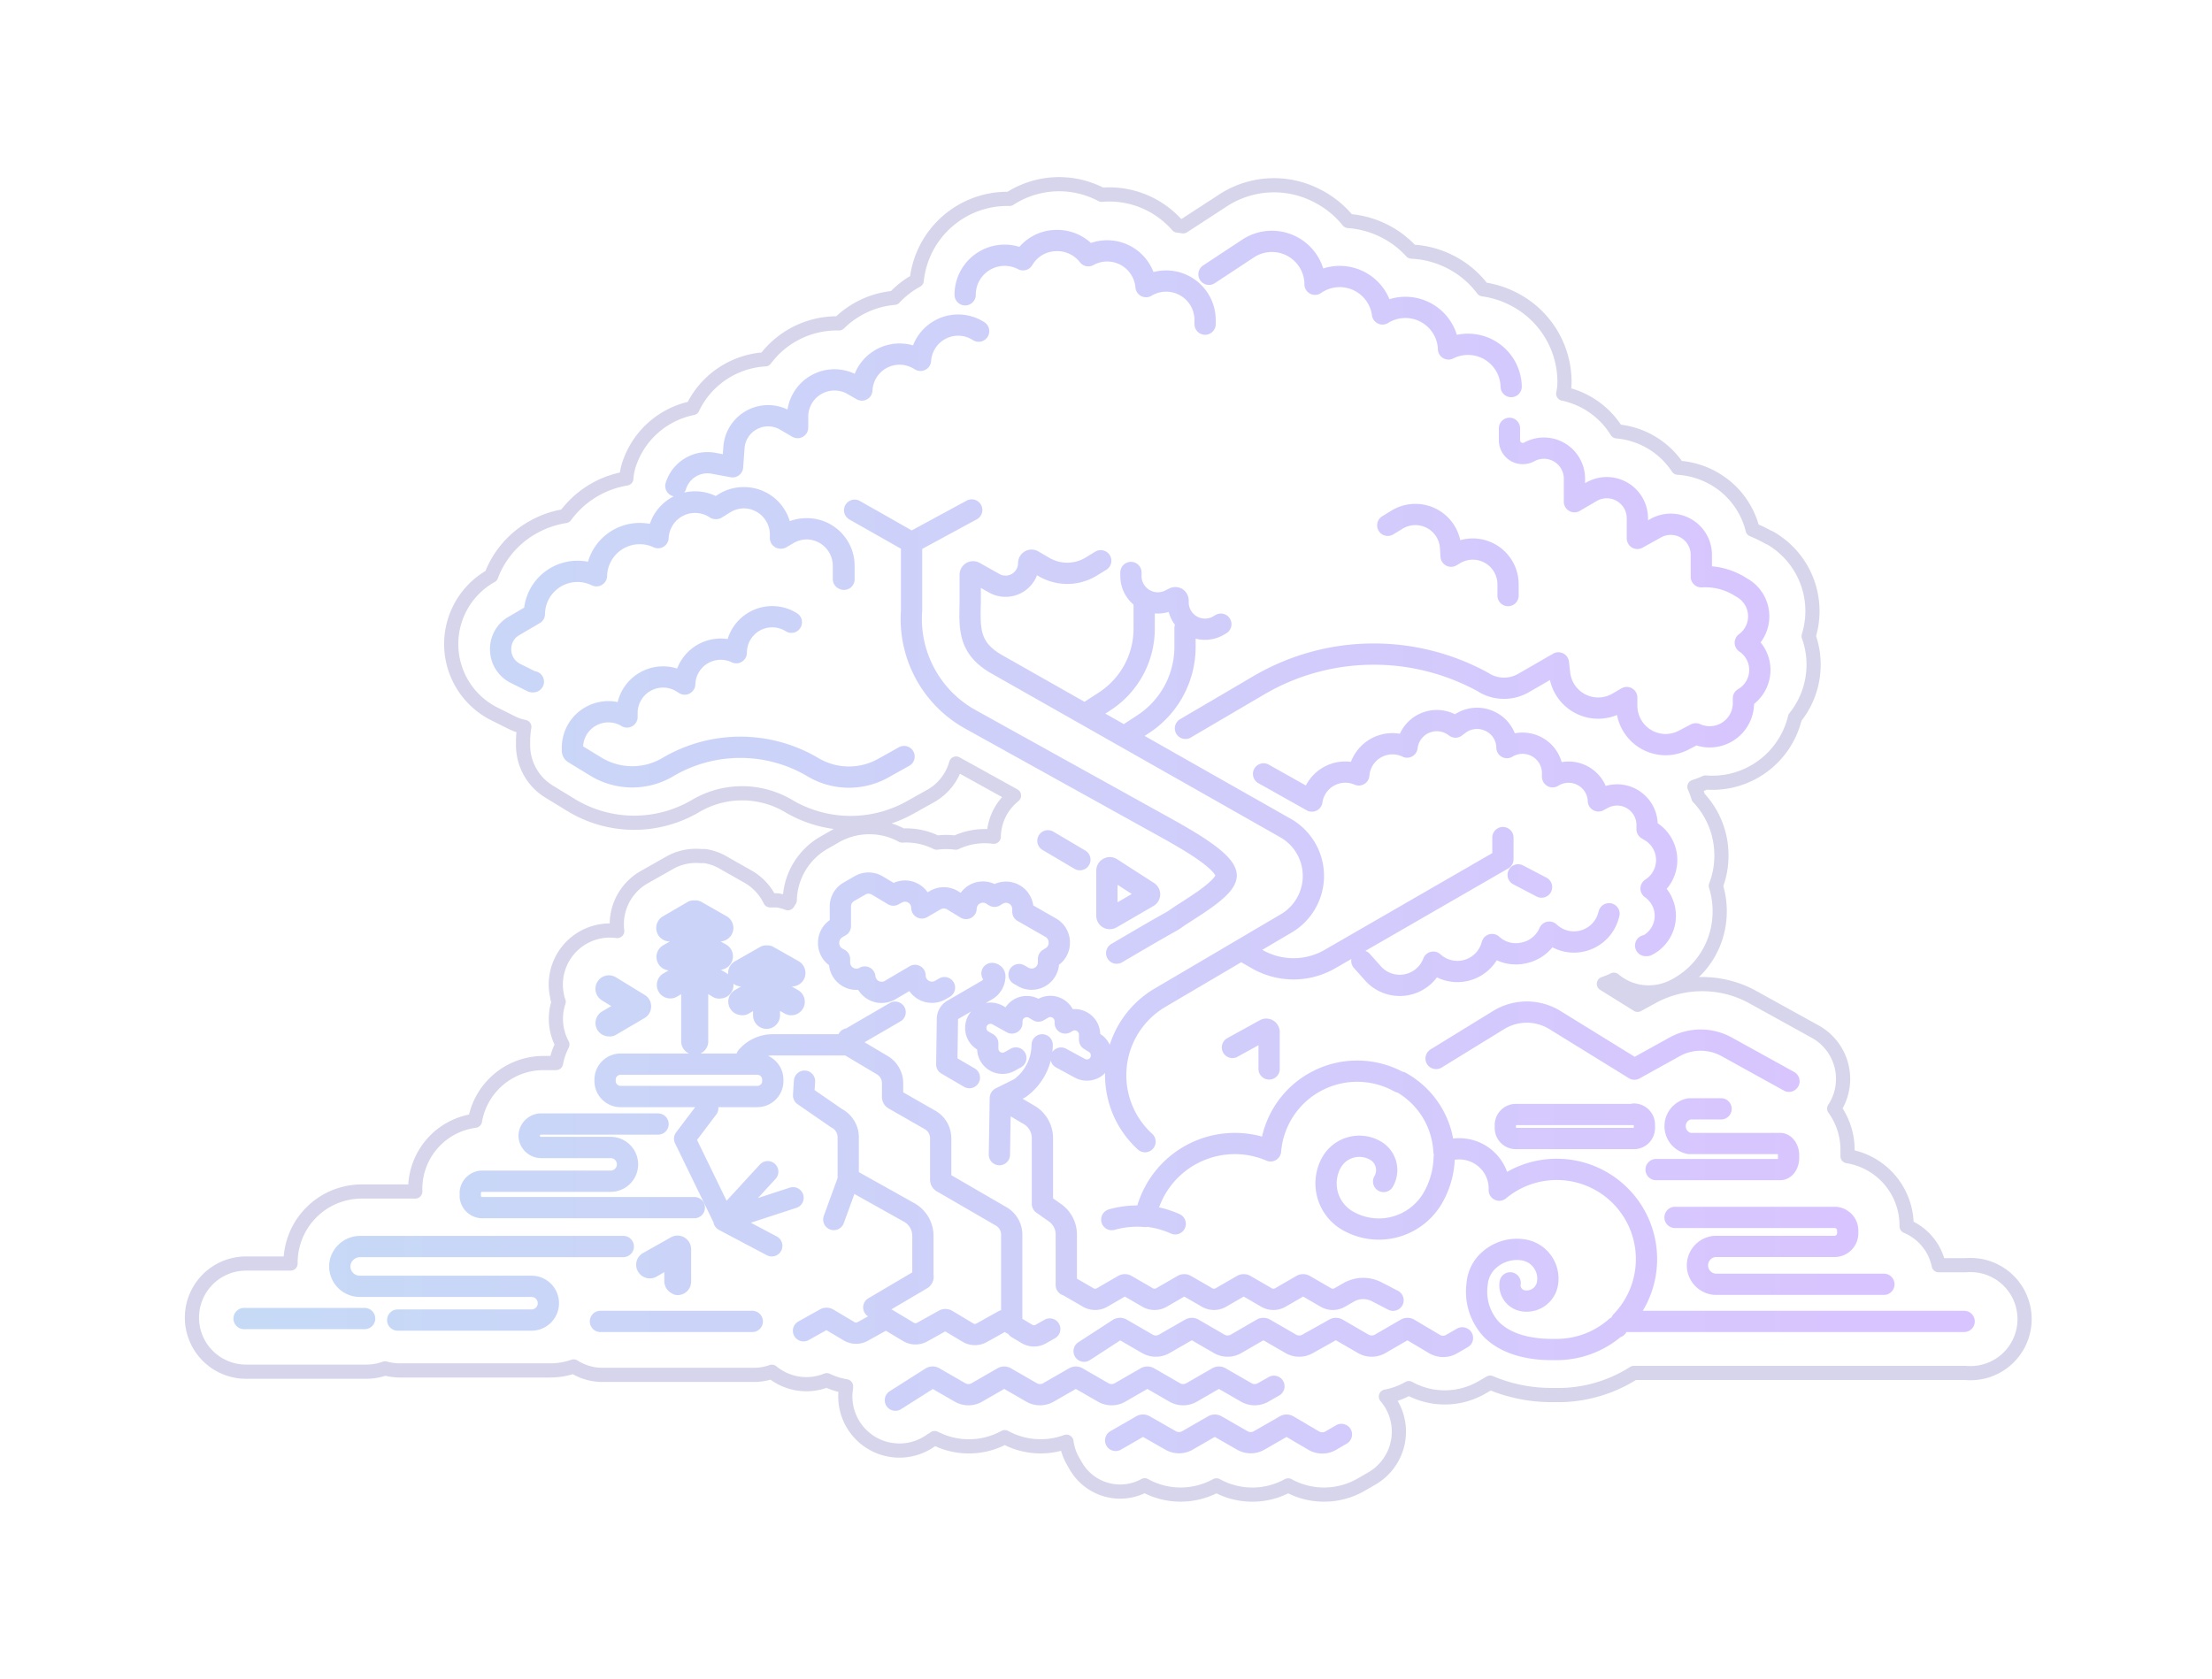 <svg xmlns="http://www.w3.org/2000/svg" xmlns:xlink="http://www.w3.org/1999/xlink" viewBox="0 0 262.19 199.02"><defs><style>.cls-1,.cls-2{fill:none;stroke-linecap:round;stroke-linejoin:round;}.cls-1{stroke:#7673c0;stroke-width:1.68px;opacity:0.3;}.cls-2{stroke-width:2.52px;opacity:0.5;stroke:url(#linear-gradient);}</style><linearGradient id="linear-gradient" x1="27.67" y1="99.78" x2="234.07" y2="99.78" gradientUnits="userSpaceOnUse"><stop offset="0" stop-color="#8db6ed"/><stop offset="0.91" stop-color="#b28cff"/></linearGradient></defs><title>Artboard 51</title><g id="Stickers"><path class="cls-1" d="M233,150H229.8a6.43,6.43,0,0,0-3.81-4.62v-.11a8.32,8.32,0,0,0-7-8.2c0-.13,0-.27,0-.4v-.34a8.31,8.31,0,0,0-1.58-4.9l.25-.41a6.41,6.41,0,0,0-2.51-8.72l-7.38-4.08a12.4,12.4,0,0,0-12,0h0l-1.66.91-4-2.49a10.26,10.26,0,0,0,1.19-.49,6.36,6.36,0,0,0,4.13,1.51,6.48,6.48,0,0,0,2.87-.68,9.91,9.91,0,0,0,5.52-8.37,10,10,0,0,0-.44-3.59,9.82,9.82,0,0,0,.66-3.55,9.94,9.94,0,0,0-2.73-6.93,10.53,10.53,0,0,0-.47-1.26,10.58,10.58,0,0,0,1.32-.51,10.07,10.07,0,0,0,10.6-7.7,10,10,0,0,0,1.62-9.65,10,10,0,0,0-4.53-11.62l-.13-.07-.05,0a17.86,17.86,0,0,0-1.93-.94,9.63,9.63,0,0,0-4.48-6,9.85,9.85,0,0,0-4.38-1.34,9.67,9.67,0,0,0-7.24-4.31,9.85,9.85,0,0,0-6.35-4.47,6.51,6.51,0,0,0,.15-1.53,11.05,11.05,0,0,0-5.9-9.62,11.19,11.19,0,0,0-3.77-1.22,11.1,11.1,0,0,0-4.21-3.42,11.22,11.22,0,0,0-4.25-1.05,11.11,11.11,0,0,0-3.19-2.43,11.27,11.27,0,0,0-4.31-1.2,11.25,11.25,0,0,0-3.72-3,11.06,11.06,0,0,0-11.23.63l-4.61,3-.67-.09a10.87,10.87,0,0,0-3-2.4,10.73,10.73,0,0,0-6-1.25,10.78,10.78,0,0,0-10.92.49,10.8,10.8,0,0,0-11,9.67A10.5,10.5,0,0,0,106,35.31a10.57,10.57,0,0,0-4.45,1.42,10.74,10.74,0,0,0-2.1,1.61A10.6,10.6,0,0,0,90.7,42.6a10.19,10.19,0,0,0-8.61,5.78,10,10,0,0,0-7.58,6.85,7.17,7.17,0,0,0-.27,1.5A11.22,11.22,0,0,0,67,61.18a11.33,11.33,0,0,0-3.66,1.24,11.07,11.07,0,0,0-5.12,5.85l-.11.06a9.27,9.27,0,0,0,.41,16.27l2,1a6.21,6.21,0,0,0,1.63.58A9.91,9.91,0,0,0,62,88v.37a6.45,6.45,0,0,0,3.07,5.47l2.59,1.58a14.35,14.35,0,0,0,14.8.13,10.82,10.82,0,0,1,11,0,14.44,14.44,0,0,0,14.42.18l2.45-1.37a6.38,6.38,0,0,0,3-3.84l6.86,3.8a6.65,6.65,0,0,0-1.51,1.73,6.43,6.43,0,0,0-.89,3.15,8.1,8.1,0,0,0-4.51.7,8.47,8.47,0,0,0-2.25,0,8.1,8.1,0,0,0-4.09-.84,8.11,8.11,0,0,0-7.9.06l-1.34.77a8.08,8.08,0,0,0-4.09,6.83c-.08.12-.15.24-.22.36a6.59,6.59,0,0,0-1.25-.34l-.15,0-.44,0h-.27a6.45,6.45,0,0,0-2.6-2.8l-3-1.7a2.69,2.69,0,0,0-.29-.16h0a6.25,6.25,0,0,0-1.85-.59l-.08,0-.43,0a6.31,6.31,0,0,0-2.17.19l-.35.1a6.26,6.26,0,0,0-1.21.55l-3,1.7a6.42,6.42,0,0,0-3.14,6.35,6.4,6.4,0,0,0-7.1,7.84c0,.18.1.37.16.54a6.4,6.4,0,0,0,.44,5.07,8.06,8.06,0,0,0-.75,2.2H64.51a8.24,8.24,0,0,0-8.21,6.84,8.15,8.15,0,0,0-7.08,8v.39H42.86a8.44,8.44,0,0,0-8.42,8.43v.11H29.16a6.41,6.41,0,0,0,0,12.82H43.45a6.39,6.39,0,0,0,2.19-.39,6.57,6.57,0,0,0,1.73.24H65.23a8.43,8.43,0,0,0,2.77-.47,6.33,6.33,0,0,0,3.36,1h18a6.27,6.27,0,0,0,2.13-.37,6.42,6.42,0,0,0,6.51,1,8.52,8.52,0,0,0,2.28.72c0,.06,0,.12,0,.18A6.41,6.41,0,0,0,110,171l.79-.51a8.83,8.83,0,0,0,8.31-.11,8.8,8.8,0,0,0,7.31.54,6.15,6.15,0,0,0,.77,2.29l.34.59a6.06,6.06,0,0,0,8.16,2.29,8.8,8.8,0,0,0,4.25,1.1,8.91,8.91,0,0,0,4.26-1.09,8.8,8.8,0,0,0,8.5,0,8.81,8.81,0,0,0,8.64-.08l1.28-.74a6.41,6.41,0,0,0,2.34-8.76,7.13,7.13,0,0,0-.68-.95,8.51,8.51,0,0,0,2.72-1,8.78,8.78,0,0,0,8.64-.07l1-.58a18.64,18.64,0,0,0,7.38,1.47c.48,0,.87,0,1.16,0a16.74,16.74,0,0,0,8.49-2.62H233A6.41,6.41,0,1,0,233,150Z"/><path class="cls-2" d="M143.3,32.52l4.64-3.06a5.12,5.12,0,0,1,7.93,4v.24a5.12,5.12,0,0,1,8,3.52,5.12,5.12,0,0,1,7.82,4v.15a5.12,5.12,0,0,1,7.43,4.46m-36.28-7.4v-.39a4.62,4.62,0,0,0-7-4.06A4.62,4.62,0,0,0,129,30.32h0a4.66,4.66,0,0,0-3.94-1.8,4.59,4.59,0,0,0-3.73,2.18l-.07.1a4.68,4.68,0,0,0-6.86,4.15m17.31,73.91a.38.38,0,0,1-.34,0,.34.34,0,0,1-.17-.3v-5.34a.34.34,0,0,1,.18-.3.32.32,0,0,1,.34,0l4.38,2.82a.34.34,0,0,1,.16.29.34.34,0,0,1-.17.29Zm.65,4.14c6.44-3.79,6.36-3.65,6.89-4,1.31-1,6.09-3.56,6.09-5.2s-4.53-4.17-6.5-5.3L115.18,85.37a13.62,13.62,0,0,1-7.13-13V64.32l-6.75-3.83m7,3.7,6.88-3.73m25.33,25.89,8.74-5.13a26.93,26.93,0,0,1,26.6-.32L176,81a4.62,4.62,0,0,0,4.54,0l4.18-2.41.14,1.24a4.6,4.6,0,0,0,6.88,3.5l1.08-.63V83.7a4.62,4.62,0,0,0,4.6,4.58,4.67,4.67,0,0,0,2.2-.56L201,87a4,4,0,0,0,5.65-3.55v-.66a3.88,3.88,0,0,0,.22-6.59,3.88,3.88,0,0,0-.36-6.5l-.12-.07a7.78,7.78,0,0,0-4.73-1.25v-2.6a3.63,3.63,0,0,0-5.39-3.17l-2.19,1.22,0-2.36a3.63,3.63,0,0,0-5.46-3.16l-2,1.17V56.75a3.62,3.62,0,0,0-5.33-3.19,1.61,1.61,0,0,1-1.59,0,1.59,1.59,0,0,1-.78-1.38V50.78M116,39.26a4.47,4.47,0,0,0-6.89,3.46l-.3-.17a4.47,4.47,0,0,0-6.65,3.69l-1.07-.62a4.37,4.37,0,0,0-6.55,3.79v1.28l-1.47-.86A4.06,4.06,0,0,0,87,53l-.17,2.34-2.27-.42a3.92,3.92,0,0,0-4.45,2.69m98.64,13V69.29a4.18,4.18,0,0,0-6.38-3.57l-.37.22-.06-1a4.18,4.18,0,0,0-6.37-3.32l-1.08.66m-46.91,53.13a.34.34,0,0,1,.34.34,1.93,1.93,0,0,1-1,1.66l-4,2.32a1.25,1.25,0,0,0-.62,1l-.08,5.46,2.68,1.57m5.89-12.22.49.28a2,2,0,0,0,3-1.77v-.37l.28-.17a2,2,0,0,0,1-1.76,2,2,0,0,0-1-1.76l-3.32-1.9v-.26a2,2,0,0,0-3.09-1.73l-.27.16-.27-.17a2,2,0,0,0-3.1,1.62l-1.64-1a2,2,0,0,0-2,0l-1.6.93a2,2,0,0,0-3-1.73l-.38.21-1.94-1.16a2,2,0,0,0-2,0l-1.34.77a2,2,0,0,0-1,1.8l0,2.26-.39.23a2,2,0,0,0-1,1.77,2,2,0,0,0,1,1.76l.29.16v.36a2,2,0,0,0,1,1.76,2,2,0,0,0,2,0h0a2,2,0,0,0,1,1.56,2,2,0,0,0,1,.26,2,2,0,0,0,1.08-.32l2.87-1.69a2,2,0,0,0,3,1.73l.49-.28m13.82,8.35,2.23,1.21a1.76,1.76,0,0,0,.83.21,1.81,1.81,0,0,0,.88-.23,1.75,1.75,0,0,0,0-3l-.56-.35v-.67a1.76,1.76,0,0,0-2.62-1.49l-.27.16v-.22a1.76,1.76,0,0,0-2.63-1.51l-.55.32-.5-.3a1.76,1.76,0,0,0-2.64,1.54v.17l-1.67-.93a1.77,1.77,0,0,0-1.74,0,1.74,1.74,0,0,0-.87,1.52,1.71,1.71,0,0,0,.87,1.51l.55.32v.62a1.75,1.75,0,0,0,2.6,1.52l.73-.41m74.65-13.33.15,0a3.94,3.94,0,0,0,.49-6.76,4,4,0,0,0,0-6.75l-.47-.28v-.42a3.56,3.56,0,0,0-5.21-3.24l-.56.3a3.54,3.54,0,0,0-5.43-2.86v-.46a3.56,3.56,0,0,0-5.41-3l0,0v0a3.48,3.48,0,0,0-2-3.11,3.53,3.53,0,0,0-3.68.36l-.42.32-.14-.1a3.55,3.55,0,0,0-5.6,2.47,4,4,0,0,0-5.72,3.3,4,4,0,0,0-5.56,3.1l-5.73-3.22m-49.8-23.1V67.08a4.39,4.39,0,0,0-6.57-3.81l-.89.52v-.21a4.38,4.38,0,0,0-6.69-3.91l-1,.62A4.39,4.39,0,0,0,78,63.74a5.13,5.13,0,0,0-7.3,4.52,5.11,5.11,0,0,0-7.36,4.53L60.93,74.2a3.14,3.14,0,0,0-1.59,2.85,3.18,3.18,0,0,0,1.73,2.77l2,1a.28.28,0,0,0,.15,0M71.72,128a1.84,1.84,0,0,1,1.84-1.84h16.2A1.84,1.84,0,0,1,91.6,128v.25A1.84,1.84,0,0,1,89.76,130H73.56a1.84,1.84,0,0,1-1.84-1.84Zm8.6,24.28a.34.34,0,0,0,.34-.34v-3.84a.34.34,0,0,0-.16-.29.34.34,0,0,0-.34,0l-3.3,1.86a.33.33,0,0,0-.13.46.34.34,0,0,0,.46.13L80,148.64v3.25A.34.34,0,0,0,80.32,152.23Zm113.35-20.15h-14a1.25,1.25,0,0,0-1.24,1.24v.37a1.24,1.24,0,0,0,1.24,1.24h14a1.24,1.24,0,0,0,1.24-1.24v-.37A1.25,1.25,0,0,0,193.67,132.08ZM93.8,73.77a4.26,4.26,0,0,0-6.53,3.61v0a4.27,4.27,0,0,0-6.11,3.72l-.32-.2a4.27,4.27,0,0,0-6.52,3.62V85a4.26,4.26,0,0,0-6.47,3.65V89a.36.36,0,0,0,.16.29l2.59,1.58a8.28,8.28,0,0,0,8.55.08,16.88,16.88,0,0,1,17.2,0,8.33,8.33,0,0,0,8.36.11l2.45-1.37m16.37,34.18a6.42,6.42,0,0,1-2.64,5.14l-2.32,1.16h0s0,0,0,0,0,0,0,0,0,0,0,0h0s0,0,0,0l-.11,6.72m.11-6.72,3.4,2a3.2,3.2,0,0,1,1.59,2.76l0,7.8,1.42,1a3.16,3.16,0,0,1,1.41,2.63v6l.07,0,2.54,1.47a1.62,1.62,0,0,0,1.62,0l2.54-1.47a.34.34,0,0,1,.34,0l2.54,1.47a1.62,1.62,0,0,0,1.62,0l2.54-1.47a.34.34,0,0,1,.34,0l2.55,1.47a1.6,1.6,0,0,0,1.61,0l2.55-1.47a.34.34,0,0,1,.34,0l2.54,1.47a1.62,1.62,0,0,0,1.62,0l2.54-1.47a.34.34,0,0,1,.34,0l2.54,1.47a1.62,1.62,0,0,0,1.62,0l1.06-.61a3.48,3.48,0,0,1,3.34-.07l1.93,1m8.23,4.47-1.28.74a2,2,0,0,1-2,0L167,157.54a.34.34,0,0,0-.34,0l-3.07,1.78a2,2,0,0,1-2,0l-3.07-1.78a.34.34,0,0,0-.34,0L155,159.32a2,2,0,0,1-2,0l-3.08-1.78a.34.34,0,0,0-.34,0l-3.07,1.78a2,2,0,0,1-2,0l-3.07-1.78a.34.34,0,0,0-.34,0L138,159.32a2,2,0,0,1-2,0l-3.07-1.78a.34.34,0,0,0-.35,0l-4.08,2.65M159,170.06l-1.27.74a2,2,0,0,1-2,0L152.67,169a.34.34,0,0,0-.34,0l-3.08,1.77a2,2,0,0,1-2,0L144.16,169a.34.34,0,0,0-.34,0l-3.07,1.77a2,2,0,0,1-2,0L135.65,169a.34.34,0,0,0-.34,0l-3.07,1.77m-37-13,2.56-1.43a.34.34,0,0,1,.34,0l2.52,1.5a1.62,1.62,0,0,0,1.62,0l2.57-1.43a.34.34,0,0,1,.34,0l2.52,1.51a1.62,1.62,0,0,0,1.61,0l2.57-1.43a.34.34,0,0,1,.34,0l2.52,1.51a1.62,1.62,0,0,0,1.62,0l2.56-1.43a.34.34,0,0,1,.34,0l.65.38V146.37a2.5,2.5,0,0,0-1.25-2.16l-7-4.06a.34.34,0,0,1-.17-.29v-4.92a2.5,2.5,0,0,0-1.25-2.16l-4.28-2.45a.31.31,0,0,1-.17-.3l0-1.58a2.5,2.5,0,0,0-1.22-2.17l-4.06-2.41-9,0a4.07,4.07,0,0,0-3,1.41m12-2.12a.39.39,0,0,1,.15,0L106.1,120m14.46,37.45,1.19.71a1.62,1.62,0,0,0,1.62,0l1.06-.6M85.16,110.35a.33.33,0,0,0,.17,0,.32.32,0,0,0,.29-.17.33.33,0,0,0-.12-.46l-3-1.71h0l-.11,0h-.15l-.08,0-2.94,1.71a.34.34,0,0,0-.13.47.35.35,0,0,0,.47.12L82,108.94v2.62l-2.76,1.6a.33.33,0,0,0-.12.46.32.32,0,0,0,.29.17.33.33,0,0,0,.17,0l2.42-1.4v2.52l-2.76,1.6a.34.34,0,0,0,.34.58L82,115.66v7.84a.35.35,0,0,0,.69,0v-7.89l2.47,1.51a.31.31,0,0,0,.18,0,.33.33,0,0,0,.29-.16.34.34,0,0,0-.11-.47l-2.83-1.73v-2.47l2.42,1.38a.33.33,0,0,0,.46-.12.34.34,0,0,0-.12-.47l-2.76-1.57v-2.63Zm8.54,5.34a.33.33,0,0,0,.17,0,.35.35,0,0,0,.3-.17.36.36,0,0,0-.13-.47l-3-1.7h0l-.11,0h0a.31.31,0,0,0-.19,0l-3,1.71a.33.33,0,0,0-.13.46.34.34,0,0,0,.47.13l2.44-1.41v2.62l-2.77,1.6a.33.33,0,0,0-.12.46.32.32,0,0,0,.29.17.33.33,0,0,0,.17,0l2.43-1.4v2.68a.35.35,0,0,0,.34.35.35.35,0,0,0,.34-.35v-2.69l2.42,1.38a.34.34,0,0,0,.47-.13.34.34,0,0,0-.13-.46l-2.76-1.57v-2.63Zm67.72-1.77,1.32,1.48a4.25,4.25,0,0,0,7.15-1.33,4.24,4.24,0,0,0,6.89-1.83l.08-.26a4.14,4.14,0,0,0,3.72,1,4.2,4.2,0,0,0,3.06-2.47,4.24,4.24,0,0,0,7-1.91l.08-.27m-10.77-4.61,2.77,1.45M128,101.92l-3.79-2.24M71.88,121.44a.35.35,0,0,0,.3.17.41.41,0,0,0,.17,0l3.41-2a.34.34,0,0,0,.16-.29.32.32,0,0,0-.16-.29l-3.41-2.09a.33.33,0,0,0-.46.11.34.34,0,0,0,.11.47l2.92,1.79L72,121A.35.35,0,0,0,71.88,121.44ZM43.22,156.32H28.93m60.24.34h-18m12.72-25.28L81.15,135l4.65,9.57L91,138.91m-5.14,5.75L94,142m-8.19,2.7,5.67,3M103.57,155l5.68-3.35a.33.33,0,0,0,.14-.4l0-4.74a3.17,3.17,0,0,0-1.56-2.73l-7.29-4.08V135a2.58,2.58,0,0,0-1.39-2.44l-3.9-2.69.11-1.69m3.47,16.4,1.71-4.69V135m-.5-66.32V67.08a4.39,4.39,0,0,0-6.57-3.81l-.89.52v-.21a4.38,4.38,0,0,0-6.69-3.91l-1,.62A4.39,4.39,0,0,0,78,63.74a5.13,5.13,0,0,0-7.3,4.52,5.11,5.11,0,0,0-7.36,4.53L60.93,74.2a3.14,3.14,0,0,0-1.59,2.85,3.18,3.18,0,0,0,1.73,2.77l2,1M78,133.26H64.28a1.45,1.45,0,0,0-1.56,1.3v.18a1.45,1.45,0,0,0,1.56,1.3h8.1a2,2,0,1,1,0,4H57.3a1.45,1.45,0,0,0-1.56,1.31v.52a1.45,1.45,0,0,0,1.56,1.3h25m-2,9.09a.34.34,0,0,0,.34-.34v-3.84a.34.34,0,0,0-.16-.29.34.34,0,0,0-.34,0l-3.3,1.86a.33.33,0,0,0-.13.46.34.34,0,0,0,.46.13L80,148.64v3.25A.34.34,0,0,0,80.32,152.23Zm116-13.6H211c.57,0,1-.62,1-1.37v-.34c0-.76-.46-1.38-1-1.38H200.26a2.09,2.09,0,0,1,0-4.11H204m-53.57-4.73v-4.37a.35.35,0,0,0-.17-.3.33.33,0,0,0-.33,0l-3.85,2.12m27.24,34.43-1.28.74a2,2,0,0,1-2,0L167,157.54a.34.34,0,0,0-.34,0l-3.07,1.78a2,2,0,0,1-2,0l-3.07-1.78a.34.34,0,0,0-.34,0L155,159.32a2,2,0,0,1-2,0l-3.08-1.78a.34.34,0,0,0-.34,0l-3.07,1.78a2,2,0,0,1-2,0l-3.07-1.78a.34.34,0,0,0-.34,0L138,159.32a2,2,0,0,1-2,0l-3.07-1.78a.34.34,0,0,0-.35,0l-4.08,2.65M151,164.35l-1.28.73a2,2,0,0,1-2,0l-3.07-1.77a.34.34,0,0,0-.34,0l-3.07,1.77a2,2,0,0,1-2,0l-3.07-1.77a.34.34,0,0,0-.34,0l-3.07,1.77a2,2,0,0,1-2,0l-3.07-1.77a.34.34,0,0,0-.34,0l-3.08,1.77a2,2,0,0,1-2,0l-3.07-1.77a.34.34,0,0,0-.34,0l-3.07,1.77a2,2,0,0,1-2,0l-3.07-1.77a.34.34,0,0,0-.35,0L106.13,166m92.41-21.67h18.91a1.56,1.56,0,0,1,1.56,1.56v.32a1.56,1.56,0,0,1-1.56,1.56H203.3a2.25,2.25,0,0,0,0,4.49h20M71.88,121.44a.35.35,0,0,0,.3.17.41.41,0,0,0,.17,0l3.41-2a.34.34,0,0,0,.16-.29.32.32,0,0,0-.16-.29l-3.41-2.09a.33.33,0,0,0-.46.11.34.34,0,0,0,.11.47l2.92,1.79L72,121A.35.35,0,0,0,71.88,121.44Zm2,26.34H42.73a2.43,2.43,0,0,0-2.41,1.89,2.37,2.37,0,0,0,2.32,2.83H63a2,2,0,0,1,2,2h0a2,2,0,0,1-2,2H47.14m-3.92-.18H28.93m203.88.34H192.18a10.64,10.64,0,0,0-14.47-15.56s0,0,0-.06a4.66,4.66,0,0,0-1.27-3.34,4.75,4.75,0,0,0-3.36-1.5,4.84,4.84,0,0,0-1.92.34,10.68,10.68,0,0,0-.33-2.1,10,10,0,0,0-4.81-6.15.26.26,0,0,0-.15,0,10.3,10.3,0,0,0-15.27,8.15,10.67,10.67,0,0,0-4.25-.87,10.8,10.8,0,0,0-10.57,8.65,11,11,0,0,0-4,.37M179,152.09a1.86,1.86,0,0,0,1.55,2.13,2.51,2.51,0,0,0,2.88-2.09,3.45,3.45,0,0,0-2.86-3.95,4.92,4.92,0,0,0-3.82,1,4.23,4.23,0,0,0-1.66,3,6.57,6.57,0,0,0,1.69,5.43c2.06,2.09,5.38,2.38,7.05,2.38.41,0,.72,0,.89,0a10.61,10.61,0,0,0,6.81-2.65.28.28,0,0,0,.13,0M164,140.07a2.67,2.67,0,0,0-1-3.68,3.8,3.8,0,0,0-5.14,1.36,5.1,5.1,0,0,0,1.93,7,7.4,7.4,0,0,0,10-2.65,10.09,10.09,0,0,0,1.39-4.85m-34.71,7a11,11,0,0,1,2.83.84m72.75-16.9-7.38-4.08a6.38,6.38,0,0,0-6.18,0l-4.76,2.64-9.41-5.81a6.37,6.37,0,0,0-6.7,0l-7.4,4.55m-34.5,9.86a10.66,10.66,0,0,1,1.77-17.06l14.94-8.8a6.53,6.53,0,0,0,0-11.29L118,78.67c-3.15-1.87-3.08-4.1-3-7.18,0-.59,0-1.19,0-1.84V68.12a.34.34,0,0,1,.5-.29l2.35,1.32a2.74,2.74,0,0,0,4.08-2.39.36.36,0,0,1,.17-.3.34.34,0,0,1,.34,0l1.25.73a5.45,5.45,0,0,0,5.62,0l1.16-.71m-1.3,17.82,1.8-1.17a10.27,10.27,0,0,0,4.65-8.61V71.8s0,0,0,0m-1.57-3.93v.41a3.19,3.19,0,0,0,4.66,2.84l.43-.22a.37.37,0,0,1,.34,0,.37.37,0,0,1,.16.3v.19a3.19,3.19,0,0,0,4.9,2.71l.17-.1m-4.25.46v2.24a10.94,10.94,0,0,1-5,9.18l-1.62,1.06M147.77,113l1.28.73a8.64,8.64,0,0,0,8.54,0l20.55-11.86V99.3"/></g></svg>